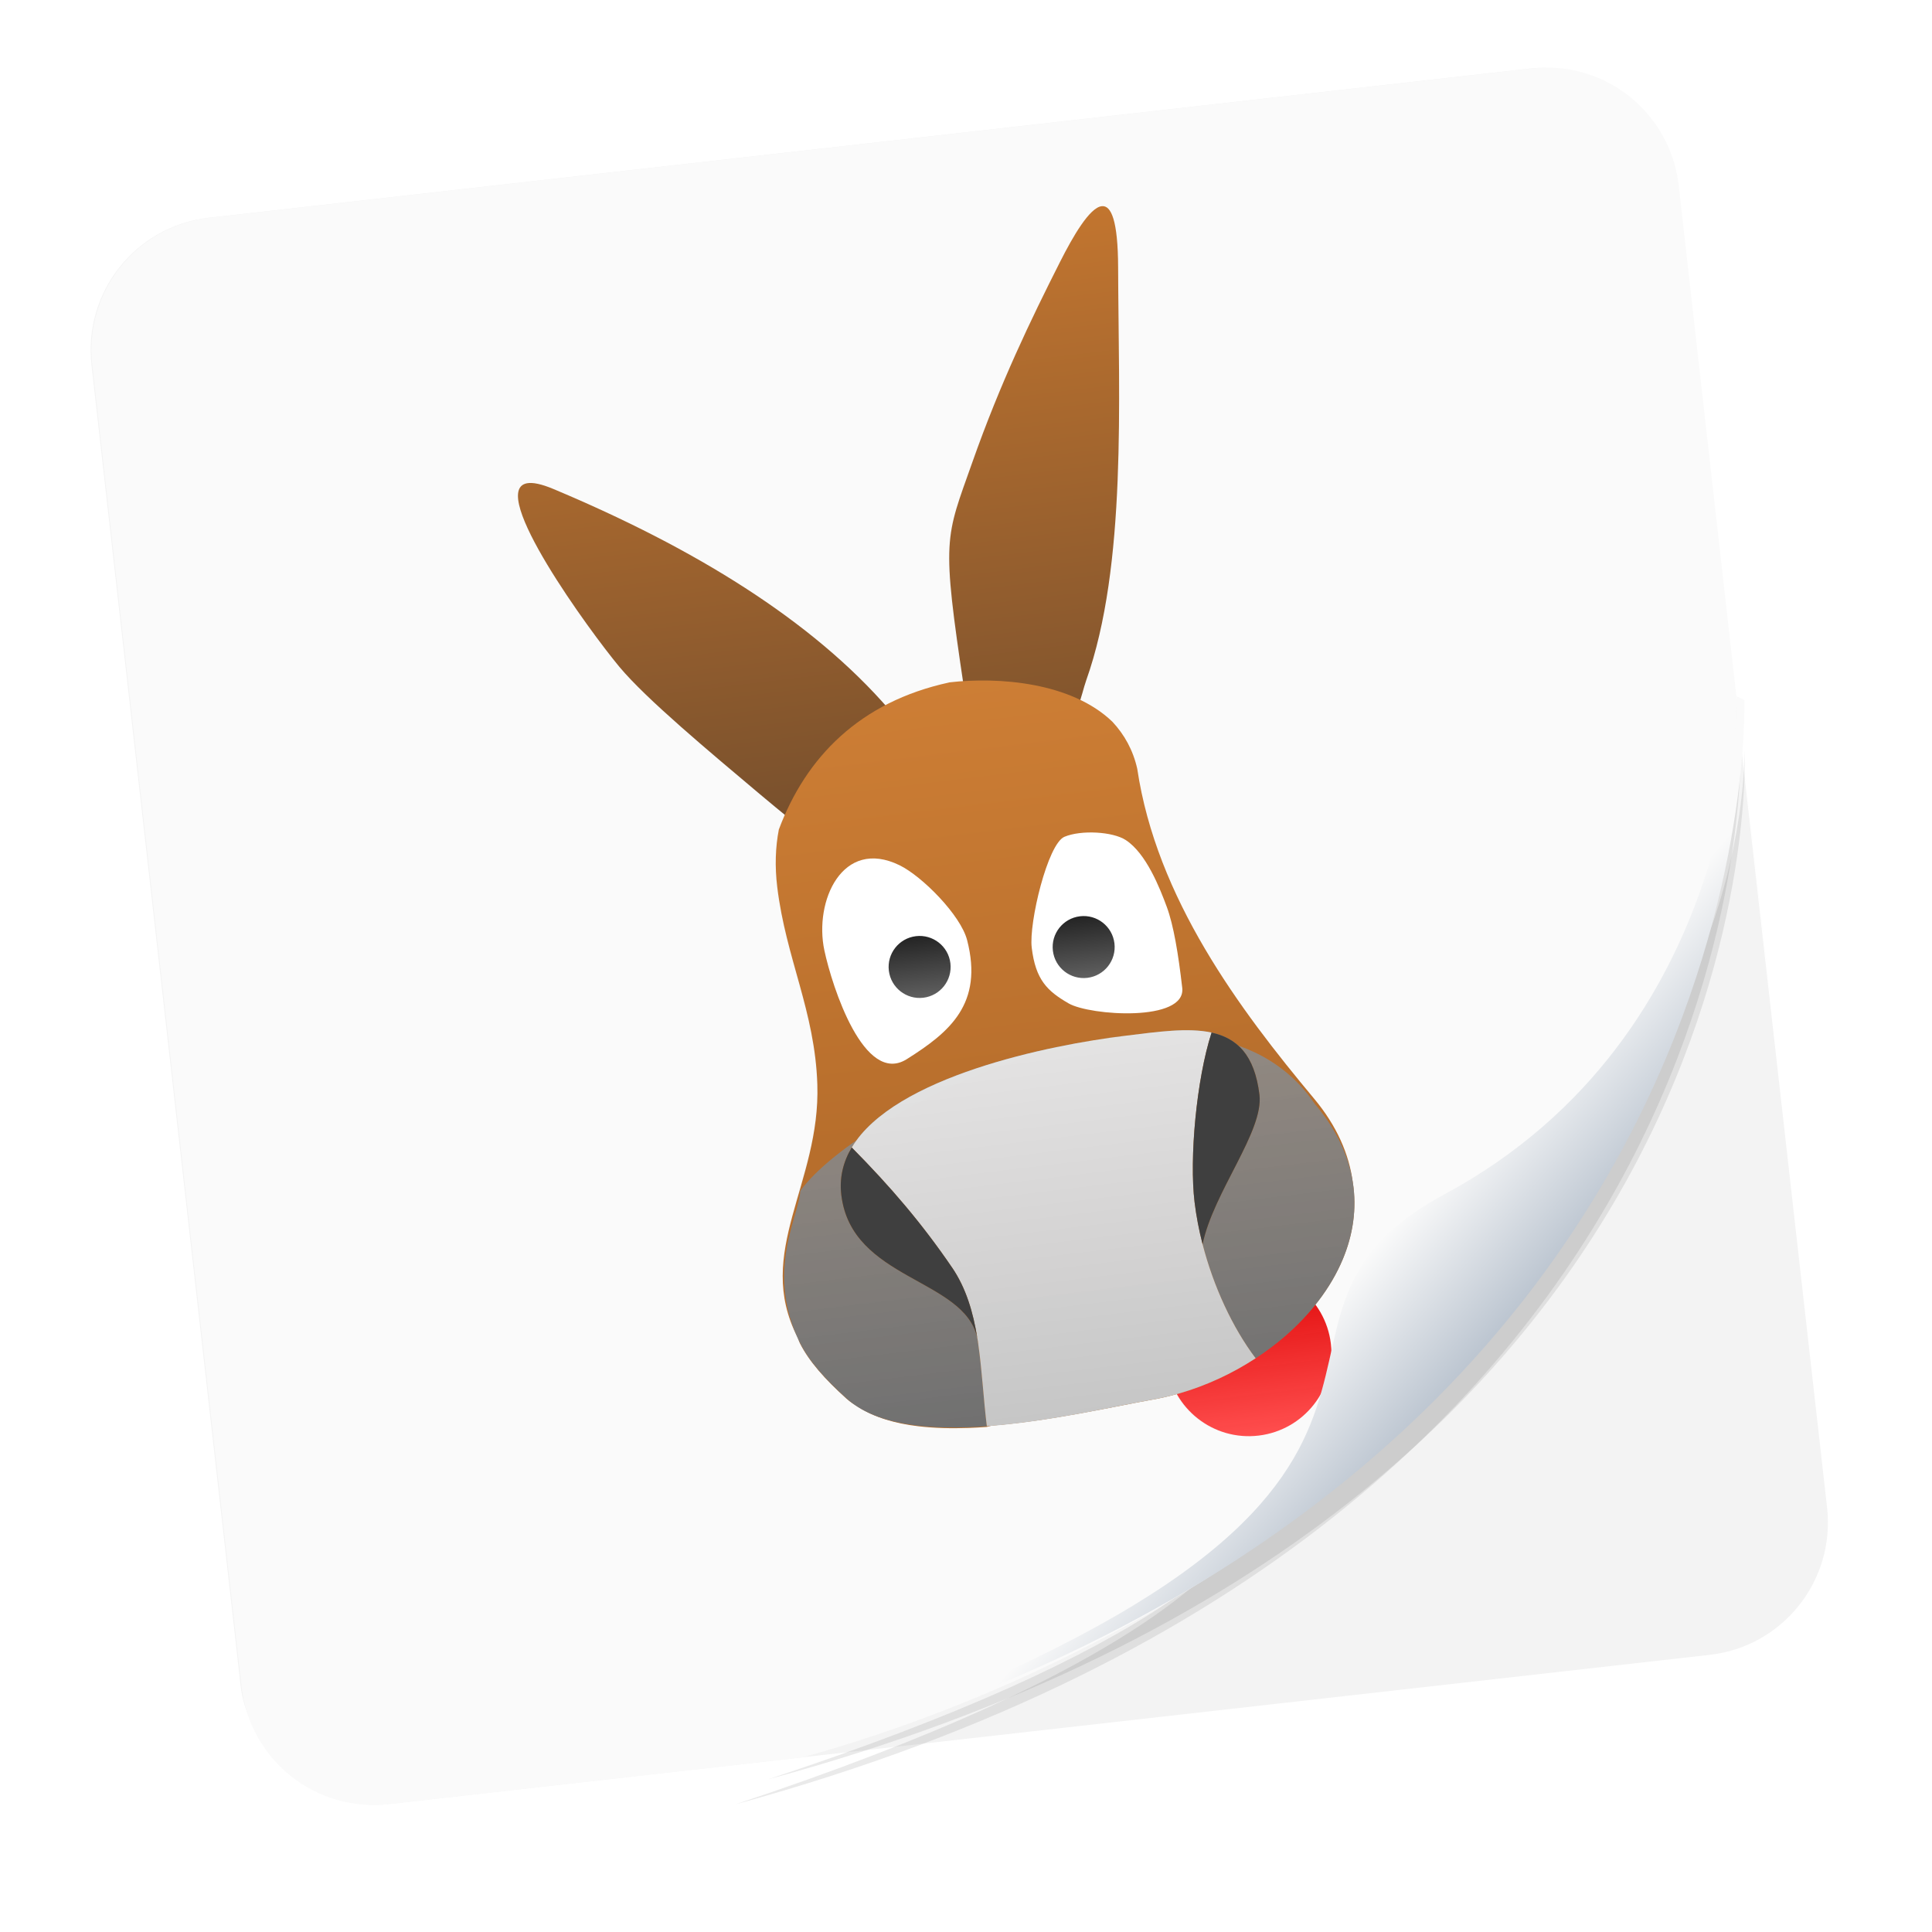 <?xml version="1.0" encoding="UTF-8"?>
<svg width="64" height="64" version="1.1" xmlns="http://www.w3.org/2000/svg" xmlns:cc="http://creativecommons.org/ns#" xmlns:dc="http://purl.org/dc/elements/1.1/" xmlns:rdf="http://www.w3.org/1999/02/22-rdf-syntax-ns#" xmlns:xlink="http://www.w3.org/1999/xlink">
 <defs>
  <linearGradient id="linearGradient944">
   <stop stop-color="#232323" offset="0"/>
   <stop stop-color="#5f5f5f" offset="1"/>
  </linearGradient>
  <filter id="filter1010" x="-.08" y="-.048" width="1.16" height="1.096" color-interpolation-filters="sRGB">
   <feGaussianBlur stdDeviation="0.958"/>
  </filter>
  <style type="text/css"/>
  <style type="text/css"/>
  <style type="text/css"/>
  <style type="text/css"/>
  <style type="text/css"/>
  <style type="text/css"/>
  <style type="text/css"/>
  <linearGradient id="linearGradient938-6" x1="80.368" x2="82.141" y1="13.177" y2="14.704" gradientTransform="matrix(3.634 0 0 3.634 -246.71 -6.394)" gradientUnits="userSpaceOnUse">
   <stop stop-color="#fafafa" offset="0"/>
   <stop stop-color="#90a0b3" offset="1"/>
  </linearGradient>
  <filter id="filter1066" x="-.064" y="-.057" width="1.128" height="1.113" color-interpolation-filters="sRGB">
   <feGaussianBlur stdDeviation="0.227"/>
  </filter>
  <linearGradient id="linearGradient1305" x1="39.304" x2="39.304" y1="55.823" y2="49.448" gradientTransform="matrix(.858 0 0 .858 -.836 3.971)" gradientUnits="userSpaceOnUse">
   <stop stop-color="#ff4e4e" offset="0"/>
   <stop stop-color="#d00" stop-opacity=".976" offset="1"/>
  </linearGradient>
  <linearGradient id="linearGradient1307" x1="27.355" x2="27.355" y1="30.203" y2="8" gradientTransform="matrix(.852 -.103 .103 .852 -.352 4.042)" gradientUnits="userSpaceOnUse">
   <stop stop-color="#78502d" offset="0"/>
   <stop stop-color="#c2752f" offset="1"/>
  </linearGradient>
  <linearGradient id="linearGradient1309" x1="32.928" x2="32.928" y1="42.679" y2="25.535" gradientTransform="matrix(.852 -.103 .103 .852 -.352 4.042)" gradientUnits="userSpaceOnUse">
   <stop stop-color="#b76e2c" offset="0"/>
   <stop stop-color="#cd7e35" offset="1"/>
  </linearGradient>
  <linearGradient id="linearGradient1311" x1="32.952" x2="32.952" y1="54.202" y2="39.883" gradientTransform="matrix(.852 -.103 .103 .852 -.352 4.042)" gradientUnits="userSpaceOnUse">
   <stop stop-color="#707070" offset="0"/>
   <stop stop-color="#8e8e8e" stop-opacity=".878" offset="1"/>
  </linearGradient>
  <linearGradient id="linearGradient1313" x1="32.297" x2="32.297" y1="54.23" y2="39.887" gradientTransform="matrix(.852 -.103 .103 .852 -.352 4.042)" gradientUnits="userSpaceOnUse">
   <stop stop-color="#c6c6c6" offset="0"/>
   <stop stop-color="#e4e4e4" stop-opacity=".994" offset="1"/>
  </linearGradient>
  <linearGradient id="linearGradient1315" x1="34.865" x2="34.865" y1="35.1" y2="37.492" gradientTransform="matrix(.858 0 0 .858 -.836 3.971)" gradientUnits="userSpaceOnUse" xlink:href="#linearGradient944"/>
  <linearGradient id="linearGradient1317" x1="28.489" x2="28.489" y1="35.1" y2="37.492" gradientTransform="matrix(.858 0 0 .858 -.836 3.971)" gradientUnits="userSpaceOnUse" xlink:href="#linearGradient944"/>
 </defs>
 <style type="text/css">.st0{opacity:0.15;fill:#45413C;}
	.st1{fill:#FFE500;}
	.st2{fill:#EBCB00;}
	.st3{fill:none;stroke:#45413C;stroke-linecap:round;stroke-linejoin:round;stroke-miterlimit:10;}
	.st4{fill:#FFAA54;}
	.st5{fill:#FF8A14;}
	.st6{fill:#FFB0CA;stroke:#45413C;stroke-linecap:round;stroke-linejoin:round;stroke-miterlimit:10;}
	.st7{fill:#FF87AF;stroke:#45413C;stroke-linecap:round;stroke-linejoin:round;stroke-miterlimit:10;}
	.st8{fill:#FFCC99;}
	.st9{fill:#FFFFFF;}
	.st10{fill:#F0F0F0;}
	.st11{fill:#BF8256;}
	.st12{fill:#915E3A;}
	.st13{fill:#DEA47A;}
	.st14{fill:#F0D5A8;}
	.st15{fill:#DEBB7E;}
	.st16{fill:#F7E5C6;}
	.st17{fill:#FF8A14;stroke:#45413C;stroke-linecap:round;stroke-linejoin:round;stroke-miterlimit:10;}
	.st18{fill:#FFF5E3;}
	.st19{fill:#FFF48C;}
	.st20{fill:#FFFACF;}
	.st21{fill:#FFFCE5;}
	.st22{fill:#FF87AF;}
	.st23{fill:#FFB0CA;}
	.st24{fill:#FFE500;stroke:#45413C;stroke-linecap:round;stroke-linejoin:round;stroke-miterlimit:10;}
	.st25{fill:#9CEB60;stroke:#45413C;stroke-linecap:round;stroke-linejoin:round;stroke-miterlimit:10;}
	.st26{fill:#FFFACF;stroke:#45413C;stroke-linecap:round;stroke-linejoin:round;stroke-miterlimit:10;}
	.st27{fill:#00F5BC;stroke:#45413C;stroke-linecap:round;stroke-linejoin:round;stroke-miterlimit:10;}
	.st28{fill:#BF8256;stroke:#45413C;stroke-linecap:round;stroke-linejoin:round;stroke-miterlimit:10;}
	.st29{fill:#FFE3CF;stroke:#45413C;stroke-linecap:round;stroke-linejoin:round;stroke-miterlimit:10;}
	.st30{fill:#FF6242;}
	.st31{fill:#FF866E;}
	.st32{fill:none;stroke:#E04122;stroke-linecap:round;stroke-linejoin:round;stroke-miterlimit:10;}
	.st33{fill:#FFFEF2;stroke:#45413C;stroke-linecap:round;stroke-linejoin:round;stroke-miterlimit:10;}
	.st34{fill:#FF6242;stroke:#45413C;stroke-linecap:round;stroke-linejoin:round;stroke-miterlimit:10;}
	.st35{fill:#FFA694;}
	.st36{fill:#FFFFFF;stroke:#45413C;stroke-linecap:round;stroke-linejoin:round;stroke-miterlimit:10;}
	.st37{fill:#FFFEF2;}
	.st38{fill:#FF6196;}
	.st39{fill:#B89558;}
	.st40{fill:none;stroke:#915E3A;stroke-linecap:round;stroke-linejoin:round;stroke-miterlimit:10;}
	.st41{fill:#DEBB7E;stroke:#45413C;stroke-linecap:round;stroke-linejoin:round;stroke-miterlimit:10;}
	.st42{fill:#6DD627;stroke:#45413C;stroke-linecap:round;stroke-linejoin:round;stroke-miterlimit:10;}
	.st43{fill:#E5F8FF;}
	.st44{fill:#E8F4FA;}
	.st45{fill:#E8F4FA;stroke:#45413C;stroke-linecap:round;stroke-linejoin:round;stroke-miterlimit:10;}
	.st46{fill:#FFCCDD;}
	.st47{fill:#E5F8FF;stroke:#45413C;stroke-linecap:round;stroke-linejoin:round;stroke-miterlimit:10;}
	.st48{fill:#00B8F0;stroke:#45413C;stroke-linecap:round;stroke-linejoin:round;stroke-miterlimit:10;}
	.st49{fill:#00B8F0;}
	.st50{fill:#4ACFFF;}
	.st51{fill:#E04122;}
	.st52{fill:#E04122;stroke:#45413C;stroke-linecap:round;stroke-linejoin:round;stroke-miterlimit:10;}
	.st53{fill:#87898C;}
	.st54{fill:#BDBEC0;}
	.st55{fill:#656769;}
	.st56{fill:#525252;}
	.st57{fill:#FFF48C;stroke:#45413C;stroke-linecap:round;stroke-linejoin:round;stroke-miterlimit:10;}
	.st58{fill:#6DD627;}
	.st59{fill:#EB6D00;}
	.st60{fill:#46B000;}
	.st61{fill:#80DDFF;}
	.st62{fill:#DAEDF7;}
	.st63{fill:#BF8DF2;stroke:#45413C;stroke-linecap:round;stroke-linejoin:round;stroke-miterlimit:10;}
	.st64{fill:#9F5AE5;stroke:#45413C;stroke-linecap:round;stroke-linejoin:round;stroke-miterlimit:10;}
	.st65{fill:#C8FFA1;}
	.st66{fill:#E4FFD1;}
	.st67{fill:#9CEB60;}
	.st68{fill:#E5FEFF;}
	.st69{fill:#B8ECFF;}
	.st70{fill:#E0E0E0;stroke:#45413C;stroke-linecap:round;stroke-linejoin:round;stroke-miterlimit:10;}
	.st71{fill:#E0E0E0;}
	.st72{fill:none;stroke:#4F4B45;stroke-linejoin:round;stroke-miterlimit:10;}
	.st73{fill:none;stroke:#4F4B45;stroke-linecap:round;stroke-linejoin:round;stroke-miterlimit:10;}
	.st74{fill:#E0366F;stroke:#45413C;stroke-linecap:round;stroke-linejoin:round;stroke-miterlimit:10;}
	.st75{fill:none;stroke:#45413C;stroke-miterlimit:10;}
	.st76{fill:#FF866E;stroke:#45413C;stroke-linecap:round;stroke-linejoin:round;stroke-miterlimit:10;}
	.st77{fill:#45413C;stroke:#45413C;stroke-linecap:round;stroke-linejoin:round;stroke-miterlimit:10;}
	.st78{fill:#9F5AE5;}
	.st79{fill:#803EC2;}
	.st80{fill:#803EC2;stroke:#45413C;stroke-linecap:round;stroke-linejoin:round;stroke-miterlimit:10;}
	.st81{fill:#BF8DF2;}
	.st82{fill:#FFAA54;stroke:#45413C;stroke-linecap:round;stroke-linejoin:round;stroke-miterlimit:10;}
	.st83{fill:none;stroke:#45413C;stroke-linejoin:round;stroke-miterlimit:10;}
	.st84{fill:#FFCCDD;stroke:#45413C;stroke-linecap:round;stroke-linejoin:round;stroke-miterlimit:10;}
	.st85{fill:#FF6196;stroke:#45413C;stroke-linecap:round;stroke-linejoin:round;stroke-miterlimit:10;}
	.st86{fill:#FFE5EE;}
	.st87{fill:#F7E5C6;stroke:#45413C;stroke-linecap:round;stroke-linejoin:round;stroke-miterlimit:10;}
	.st88{fill:#E5FFF9;}
	.st89{fill:none;stroke:#45413C;stroke-width:1.006;stroke-linecap:round;stroke-linejoin:round;stroke-miterlimit:10;}
	.st90{fill:#4AEFF7;}
	.st91{fill:#A6FBFF;}
	.st92{fill:#E5FEFF;stroke:#45413C;stroke-linecap:round;stroke-linejoin:round;stroke-miterlimit:10;}
	.st93{fill:#46B000;stroke:#45413C;stroke-linecap:round;stroke-linejoin:round;stroke-miterlimit:10;}
	.st94{fill:#FFFFFF;stroke:#45413C;stroke-linejoin:round;stroke-miterlimit:10;}
	.st95{fill:#FFFFFF;stroke:#45413C;stroke-miterlimit:10;}
	.st96{fill:#009FD9;}
	.st97{fill:#00DFEB;}
	.st98{fill:#C0DCEB;stroke:#45413C;stroke-linecap:round;stroke-linejoin:round;stroke-miterlimit:10;}
	.st99{fill:#00DFEB;stroke:#45413C;stroke-linecap:round;stroke-linejoin:round;stroke-miterlimit:10;}
	.st100{fill:#FFE5EE;stroke:#45413C;stroke-linecap:round;stroke-linejoin:round;stroke-miterlimit:10;}
	.st101{fill:#8CA4B8;}
	.st102{fill:#ADC4D9;}
	.st103{fill:#656769;stroke:#45413C;stroke-linecap:round;stroke-linejoin:round;stroke-miterlimit:10;}
	.st104{fill:#F0F0F0;stroke:#45413C;stroke-linecap:round;stroke-linejoin:round;stroke-miterlimit:10;}
	.st105{fill:#C0DCEB;}
	.st106{fill:#45413C;}
	.st107{fill:#FFCABF;}
	.st108{fill:#87898C;stroke:#45413C;stroke-linecap:round;stroke-linejoin:round;stroke-miterlimit:10;}
	.st109{fill:#EBCB00;stroke:#45413C;stroke-linecap:round;stroke-linejoin:round;stroke-miterlimit:10;}</style>
 <rect transform="rotate(-6.442)" x="1.655" y="7.943" width="52.884" height="52.884" ry="4.411" fill="#f3f3f3" stroke-width="3.634"/>
 <path transform="matrix(3.905 0 0 3.665 -168.12 -11.586)" d="m57.818 9.829s0.054 3.078-2.664 4.541c-2.245 1.208 0.939 2.689-5.86 5.099 8.851-2.575 8.524-9.64 8.524-9.64z" fill="#141414" filter="url(#filter1066)" opacity=".3"/>
 <path transform="matrix(3.794 0 0 3.535 -161.57 -9.882)" d="m57.818 9.829s0.054 3.078-2.664 4.541c-2.245 1.208 0.939 2.689-5.86 5.099 8.851-2.575 8.524-9.64 8.524-9.64z" fill="#141414" filter="url(#filter1066)" opacity=".3"/>
 <path d="m51.63 2.257c-0.292-0.026-0.592-0.023-0.896 0.011l-43.787 4.945c-2.428 0.274-4.163 2.449-3.889 4.877l4.945 43.787c0.274 2.428 2.449 4.162 4.877 3.888l13.693-1.546c12.616-3.47 30.399-14.233 30.957-35.029l3.024 26.752-4.943-43.787c-0.24-2.125-1.936-3.719-3.983-3.901z" fill="#fafafa" stroke-width="3.634"/>
 <g transform="translate(2.786)">
  <g stroke-width=".893">
   <circle transform="matrix(.852 -.103 .103 .852 -.352 4.042)" cx="39.304" cy="52.635" r="3.188" filter="url(#filter1010)" opacity=".15"/>
   <path transform="matrix(.852 -.103 .103 .852 -.352 4.042)" d="m39 8c-0.471-0.006-1.241 1.017-1.853 1.933-1.395 2.088-2.855 4.372-4.282 7.249-1.419 2.861-1.549 2.726-1.379 8.724 1.06 0.059 3.305 0.617 4.295 1.112 0.144-0.249 0.286-0.658 0.419-0.926 2.094-4.202 2.544-10.601 3.141-15.677 0.21-1.784 0.025-2.411-0.341-2.416zm-23.306 7.945c-1.557 0.1 1.724 5.971 2.689 7.464 0.876 1.354 3.05 3.662 4.79 5.529 0.373 0.4 0.705 0.747 1.021 1.075 0 0 0.203 0.28 0.336 0.16 0.75-0.679 3.189-3.313 4.119-3.671l-0.123-0.194c-2.553-3.795-6.737-7.111-11.847-10.021-0.441-0.251-0.762-0.355-0.984-0.341z" filter="url(#filter1010)" opacity=".15"/>
   <path transform="matrix(.852 -.103 .103 .852 -.352 4.042)" d="m30.945 25.535c-3.513 0.327-5.835 2.193-7.209 4.841-0.214 0.661-0.329 1.396-0.329 2.199 0 2.777 0.868 4.923 0.619 7.745-0.337 3.824-3.206 6.133-1.932 9.59 0.026 0.085 0.034 0.162 0.065 0.248 0.263 0.731 0.786 1.488 1.522 2.332 0.119 0.137 0.261 0.256 0.406 0.373 0.578 0.477 1.341 0.808 2.22 1.022 0.601 0.146 1.253 0.242 1.925 0.3 0.229 0.019 0.461 0.034 0.693 0.045l0.198-0.026c2.361 0.092 4.834-0.172 6.28-0.25 0.345-0.019 0.692-0.057 1.038-0.112 1.068-0.171 2.123-0.513 3.094-0.992h0.006c0.047-0.024 0.089-0.055 0.135-0.08 0.37-0.189 0.733-0.391 1.073-0.619 1.087-0.729 1.997-1.645 2.591-2.69 0.507-0.891 0.78-1.876 0.741-2.916-0.013-1.077-0.344-2.215-1.095-3.373-2.447-3.774-5.102-8.407-5.24-13.453-0.074-0.735-0.335-1.376-0.737-1.923-1.382-1.694-4.14-2.252-6.067-2.261z" filter="url(#filter1010)" opacity=".15"/>
   <path transform="matrix(.852 -.103 .103 .852 -.352 4.042)" d="m36.047 39.888c1.27 0 2.444-0.027 3.321 0.279 0.946 0.33 1.546 1.047 1.546 2.603 0 1.423-2.215 3.511-2.873 5.463 0.222 1.677 0.761 3.337 1.502 4.617 0.42-0.207 0.825-0.441 1.207-0.697 1.087-0.729 1.996-1.646 2.589-2.691 1.001-1.762 1.104-3.888-0.353-6.09-3.531-6.879-17.462-1.957-20.11 0.952-0.137 0.924-1.754 2.931-0.709 5.836 0.263 0.731 0.786 1.486 1.521 2.331 0.594 0.682 1.526 1.113 2.625 1.375 0.601 0.143 1.251 0.236 1.923 0.292 0.229 0.019 0.46 0.034 0.693 0.045-0.002-1.074 0.076-2.144 0.053-3.167-2e-3 -0.089-0.005-0.177-0.008-0.265-0.231-2.346-4.544-2.796-4.544-6.093 0-0.684 0.226-1.273 0.62-1.78 1.955-2.519 8.038-3.01 10.997-3.01z" filter="url(#filter1010)" opacity=".15"/>
   <path transform="matrix(.852 -.103 .103 .852 -.352 4.042)" d="m36.047 39.888c-2.959 0-9.042 0.491-10.997 3.01 1.315 1.695 2.349 3.256 3.283 5.061 0.444 0.858 0.6 1.809 0.642 2.812 0.008 0.086 0.011 0.174 0.008 0.265 0.023 1.022-0.054 2.092-0.053 3.167 2.418 0.116 4.989-0.168 6.475-0.248 0.345-0.019 0.692-0.056 1.038-0.111 1.07-0.171 2.128-0.513 3.101-0.993-0.742-1.28-1.281-2.94-1.502-4.617-0.073-0.552-0.112-1.106-0.112-1.649 0-1.699 0.637-4.683 1.438-6.417-0.877-0.306-2.051-0.279-3.321-0.279z" filter="url(#filter1010)" opacity=".15"/>
   <path transform="matrix(.852 -.103 .103 .852 -.352 4.042)" d="m28.333 47.958c-0.934-1.804-1.968-3.366-3.283-5.061-0.393 0.507-0.62 1.096-0.62 1.78 0 3.297 4.313 3.748 4.544 6.093-0.042-1.003-0.198-1.954-0.642-2.812z" filter="url(#filter1010)" opacity=".15"/>
   <path transform="matrix(.852 -.103 .103 .852 -.352 4.042)" d="m39.368 40.166c-0.801 1.734-1.438 4.718-1.438 6.417 0 0.543 0.039 1.097 0.112 1.649 0.659-1.952 2.873-4.039 2.873-5.463 0-1.556-0.6-2.274-1.546-2.603z" filter="url(#filter1010)" opacity=".15"/>
   <path transform="matrix(.852 -.103 .103 .852 -.352 4.042)" d="m34.642 31.982c-0.676 0.191-1.768 3.131-1.77 4.093-0.002 1.257 0.396 1.738 1.155 2.31 0.759 0.571 4.414 1.27 4.423-0.068 0.009-1.318-0.04-2.437-0.217-3.178-0.177-0.741-0.537-2.145-1.264-2.749-0.456-0.38-1.652-0.598-2.328-0.407z" filter="url(#filter1010)" opacity=".15"/>
   <circle transform="matrix(.852 -.103 .103 .852 -.352 4.042)" cx="34.865" cy="36.296" r="1.196" filter="url(#filter1010)" opacity=".15"/>
   <path transform="matrix(.852 -.103 .103 .852 -.352 4.042)" d="m30.432 35.486c-0.132-0.985-1.424-2.65-2.241-3.179-2.063-1.334-3.447 0.983-3.275 2.911 0.128 1.433 0.895 5.383 2.654 4.551 1.759-0.833 3.199-1.756 2.861-4.283z" filter="url(#filter1010)" opacity=".15"/>
   <circle transform="matrix(.852 -.103 .103 .852 -.352 4.042)" cx="28.489" cy="36.296" r="1.196" filter="url(#filter1010)" opacity=".15"/>
  </g>
  <g stroke-width=".767">
   <circle transform="rotate(-6.913)" cx="32.906" cy="49.156" r="2.737" fill="url(#linearGradient1305)"/>
   <path d="m33.712 6.83c-0.402 0.043-0.952 0.995-1.379 1.839-0.973 1.923-1.982 4.021-2.9 6.62-0.913 2.585-1.038 2.483-0.274 7.577 0.909-0.059 2.881 0.184 3.775 0.504 0.097-0.227 0.176-0.59 0.262-0.832 1.35-3.798 1.072-9.297 1.057-13.685-0.005-1.542-0.227-2.057-0.54-2.023zm-19.041 9.179c-1.316 0.246 2.086 4.911 3.063 6.083 0.886 1.063 2.978 2.806 4.653 4.217 0.359 0.302 0.678 0.564 0.981 0.811 0 0 0.202 0.218 0.303 0.102 0.569-0.656 2.375-3.153 3.131-3.555l-0.125-0.153c-2.567-2.97-6.476-5.364-11.132-7.316-0.401-0.168-0.686-0.224-0.874-0.189z" fill="url(#linearGradient1307)"/>
   <path d="m28.659 22.607c-2.96 0.642-4.747 2.472-5.644 4.871-0.114 0.586-0.136 1.224-0.053 1.908 0.287 2.367 1.248 4.106 1.328 6.536 0.108 3.294-2.099 5.558-0.656 8.373 0.031 0.069 0.046 0.134 0.081 0.204 0.3 0.596 0.824 1.187 1.538 1.83 0.116 0.104 0.249 0.191 0.384 0.276 0.542 0.347 1.226 0.55 1.997 0.641 0.527 0.063 1.093 0.077 1.672 0.056 0.197-7e-3 0.396-0.019 0.596-0.033l0.166-0.043c2.021-0.165 4.102-0.646 5.326-0.862 0.292-0.052 0.584-0.12 0.873-0.203 0.893-0.256 1.756-0.656 2.535-1.165l0.005-6.27e-4c0.038-0.025 0.07-0.056 0.107-0.082 0.296-0.2 0.584-0.409 0.85-0.638 0.851-0.734 1.532-1.609 1.93-2.56 0.34-0.812 0.471-1.679 0.331-2.562-0.122-0.917-0.522-1.852-1.282-2.762-2.476-2.963-5.217-6.638-5.856-10.924-0.139-0.619-0.428-1.138-0.827-1.562-1.353-1.301-3.761-1.492-5.404-1.3z" fill="url(#linearGradient1309)"/>
   <path d="m34.49 34.311c1.082-0.131 2.08-0.275 2.859-0.105 0.841 0.183 1.426 0.733 1.587 2.059 0.147 1.213-1.524 3.221-1.884 4.952 0.362 1.406 0.993 2.765 1.758 3.779 0.337-0.22 0.657-0.461 0.956-0.719 0.851-0.734 1.531-1.609 1.928-2.56 0.671-1.605 0.539-3.427-0.93-5.154-3.72-5.497-15.084 0.137-17.04 2.889-0.021 0.802-1.192 2.679-9.51e-4 5.047 0.3 0.596 0.823 1.186 1.537 1.829 0.577 0.52 1.416 0.791 2.379 0.901 0.527 0.06 1.091 0.072 1.669 0.05 0.197-0.007 0.396-0.019 0.595-0.033-0.112-0.915-0.157-1.835-0.282-2.704-0.011-0.076-0.022-0.151-0.035-0.225-0.439-1.975-4.162-1.914-4.503-4.723-0.071-0.583 0.061-1.108 0.344-1.581 1.406-2.349 6.539-3.395 9.061-3.701z" fill="url(#linearGradient1311)"/>
   <path d="m34.49 34.311c-2.522 0.306-7.655 1.353-9.061 3.701 1.296 1.308 2.338 2.533 3.321 3.974 0.467 0.685 0.698 1.48 0.837 2.33 0.016 0.072 0.028 0.147 0.035 0.225 0.125 0.869 0.17 1.789 0.282 2.704 2.073-0.151 4.234-0.659 5.492-0.881 0.292-0.052 0.584-0.119 0.873-0.202 0.894-0.256 1.761-0.657 2.54-1.167-0.765-1.014-1.395-2.373-1.758-3.779-0.119-0.463-0.209-0.931-0.265-1.394-0.176-1.448 0.059-4.056 0.563-5.617-0.779-0.17-1.777-0.026-2.859 0.106z" fill="url(#linearGradient1313)"/>
   <path d="m28.75 41.986c-0.983-1.441-2.025-2.665-3.321-3.974-0.283 0.473-0.415 0.998-0.344 1.581 0.341 2.81 4.063 2.748 4.503 4.723-0.139-0.85-0.37-1.645-0.837-2.33z" fill="#3f3f3f"/>
   <path d="m37.349 34.205c-0.504 1.561-0.738 4.17-0.563 5.617 0.056 0.463 0.146 0.931 0.265 1.394 0.36-1.731 2.031-3.739 1.884-4.952-0.161-1.326-0.746-1.876-1.587-2.059z" fill="#3f3f3f"/>
   <path d="m32.476 27.719c-0.556 0.232-1.183 2.851-1.085 3.671 0.128 1.071 0.517 1.441 1.223 1.849 0.706 0.408 3.893 0.626 3.763-0.515-0.129-1.124-0.286-2.073-0.513-2.686-0.227-0.613-0.68-1.772-1.361-2.212-0.428-0.277-1.47-0.339-2.026-0.107z" fill="#fff"/>
   <circle transform="rotate(-6.913)" cx="29.095" cy="35.13" r="1.027" fill="url(#linearGradient1315)"/>
   <path d="m29.25 31.14c-0.214-0.826-1.487-2.111-2.238-2.478-1.896-0.924-2.836 1.194-2.49 2.819 0.257 1.208 1.319 4.495 2.732 3.604 1.413-0.891 2.545-1.827 1.996-3.946z" fill="#fff"/>
   <circle transform="rotate(-6.913)" cx="23.621" cy="35.13" r="1.027" fill="url(#linearGradient1317)"/>
  </g>
 </g>
 <path d="m57.526 23.062s0.195 11.187-9.68 16.502c-8.159 4.391 3.411 9.773-21.296 18.531 32.165-9.357 31.232-34.905 31.232-34.905z" fill="url(#linearGradient938-6)" stroke-width="3.634"/>
 <g fill="#5e4aa6">
  <circle cx="-1248.7" cy="-1241.6" r="0"/>
  <circle cx="-149.15" cy="23.855" r="0" fill-rule="evenodd"/>
  <g transform="translate(0 -2.8268e-5)">
   <circle cx="-1358" cy="-1268.4" r="0"/>
   <circle cx="-258.44" cy="-2.947" r="0" fill-rule="evenodd"/>
   <g transform="translate(-109.29,-26.802)">
    <g transform="matrix(3.78,0,0,3.78,186.08,-17.894)" stroke-width=".265">
     <g transform="translate(-.027 .007)">
      <circle cx="-330.35" cy="-328.38" r="0"/>
      <circle cx="-312.11" cy="-326.25" r="0"/>
      <circle cx="-306.02" cy="-333.07" r="0"/>
      <circle cx="-308.84" cy="-326.01" r="0"/>
      <circle cx="-330.35" cy="-328.38" r="0"/>
      <circle cx="-312.11" cy="-326.25" r="0"/>
      <circle cx="-306.02" cy="-333.07" r="0"/>
      <circle cx="-308.84" cy="-326.01" r="0"/>
     </g>
     <g transform="translate(-.027 .006)">
      <circle cx="-330.35" cy="-328.38" r="0"/>
      <circle cx="-312.11" cy="-326.25" r="0"/>
      <circle cx="-306.02" cy="-333.07" r="0"/>
      <circle cx="-308.84" cy="-326.01" r="0"/>
     </g>
    </g>
    <circle cx="-1149.1" cy="-1266" r="0"/>
    <g transform="matrix(3.78,0,0,3.78,99.568,-24.402)" stroke-width=".265">
     <circle cx="-330.38" cy="-328.5" r="0"/>
     <circle cx="-39.462" cy="6.311" r="0" fill-rule="evenodd"/>
     <circle cx="-330.38" cy="-328.5" r="0" image-rendering="optimizeSpeed"/>
    </g>
   </g>
  </g>
 </g>
</svg>
